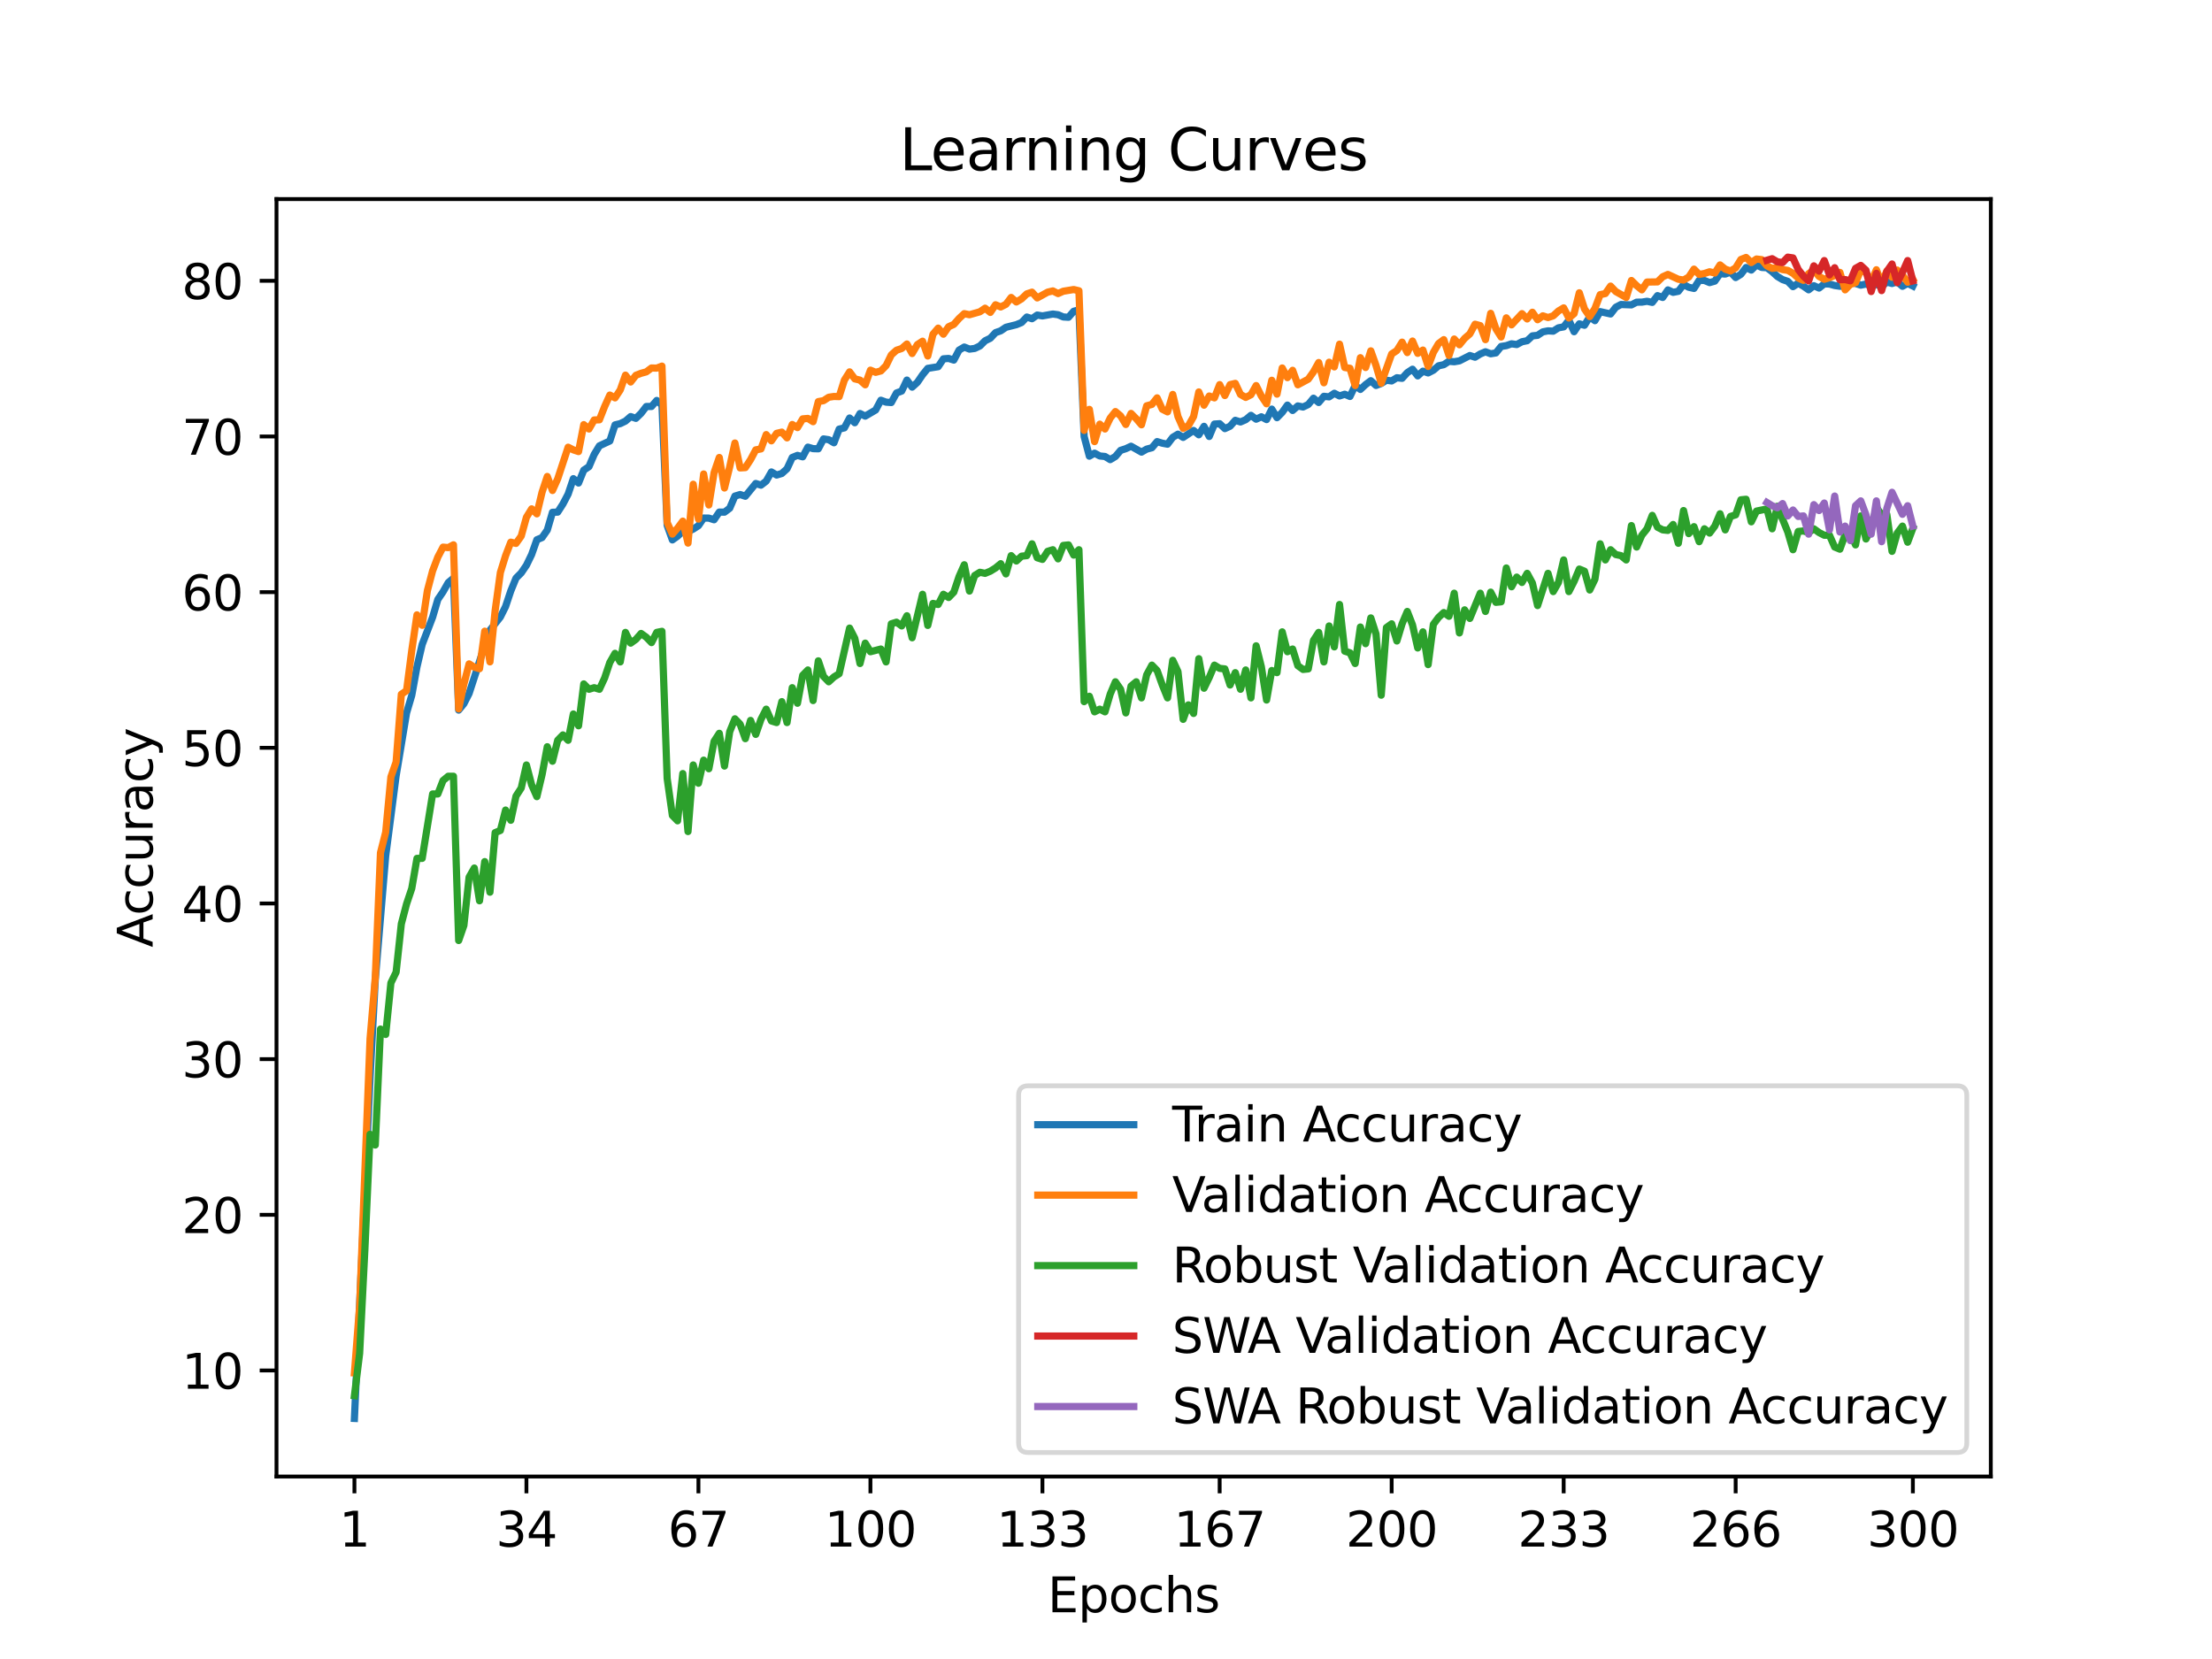 <?xml version="1.0" encoding="utf-8" standalone="no"?>
<!DOCTYPE svg PUBLIC "-//W3C//DTD SVG 1.1//EN"
  "http://www.w3.org/Graphics/SVG/1.1/DTD/svg11.dtd">
<svg xmlns:xlink="http://www.w3.org/1999/xlink" width="460.8pt" height="345.6pt" viewBox="0 0 460.8 345.6" xmlns="http://www.w3.org/2000/svg" version="1.1">
 <defs>
  <style type="text/css">*{stroke-linejoin: round; stroke-linecap: butt}</style>
 </defs>
 <g id="figure_1">
  <g id="patch_1">
   <path d="M 0 345.6 
L 460.8 345.6 
L 460.8 0 
L 0 0 
z
" style="fill: #ffffff"/>
  </g>
  <g id="axes_1">
   <g id="patch_2">
    <path d="M 57.6 307.584 
L 414.72 307.584 
L 414.72 41.472 
L 57.6 41.472 
z
" style="fill: #ffffff"/>
   </g>
   <g id="matplotlib.axis_1">
    <g id="xtick_1">
     <g id="line2d_1">
      <defs>
       <path id="mfe804bd31b" d="M 0 0 
L 0 3.5 
" style="stroke: #000000; stroke-width: 0.8"/>
      </defs>
      <g>
       <use xlink:href="#mfe804bd31b" x="73.833" y="307.584" style="stroke: #000000; stroke-width: 0.8"/>
      </g>
     </g>
     <g id="text_1">
      <!-- 1 -->
      <g transform="translate(70.651 322.182) scale(0.1 -0.1)">
       <defs>
        <path id="DejaVuSans-31" d="M 794 531 
L 1825 531 
L 1825 4091 
L 703 3866 
L 703 4441 
L 1819 4666 
L 2450 4666 
L 2450 531 
L 3481 531 
L 3481 0 
L 794 0 
L 794 531 
z
" transform="scale(0.016)"/>
       </defs>
       <use xlink:href="#DejaVuSans-31"/>
      </g>
     </g>
    </g>
    <g id="xtick_2">
     <g id="line2d_2">
      <g>
       <use xlink:href="#mfe804bd31b" x="109.664" y="307.584" style="stroke: #000000; stroke-width: 0.8"/>
      </g>
     </g>
     <g id="text_2">
      <!-- 34 -->
      <g transform="translate(103.302 322.182) scale(0.1 -0.1)">
       <defs>
        <path id="DejaVuSans-33" d="M 2597 2516 
Q 3050 2419 3304 2112 
Q 3559 1806 3559 1356 
Q 3559 666 3084 287 
Q 2609 -91 1734 -91 
Q 1441 -91 1130 -33 
Q 819 25 488 141 
L 488 750 
Q 750 597 1062 519 
Q 1375 441 1716 441 
Q 2309 441 2620 675 
Q 2931 909 2931 1356 
Q 2931 1769 2642 2001 
Q 2353 2234 1838 2234 
L 1294 2234 
L 1294 2753 
L 1863 2753 
Q 2328 2753 2575 2939 
Q 2822 3125 2822 3475 
Q 2822 3834 2567 4026 
Q 2313 4219 1838 4219 
Q 1578 4219 1281 4162 
Q 984 4106 628 3988 
L 628 4550 
Q 988 4650 1302 4700 
Q 1616 4750 1894 4750 
Q 2613 4750 3031 4423 
Q 3450 4097 3450 3541 
Q 3450 3153 3228 2886 
Q 3006 2619 2597 2516 
z
" transform="scale(0.016)"/>
        <path id="DejaVuSans-34" d="M 2419 4116 
L 825 1625 
L 2419 1625 
L 2419 4116 
z
M 2253 4666 
L 3047 4666 
L 3047 1625 
L 3713 1625 
L 3713 1100 
L 3047 1100 
L 3047 0 
L 2419 0 
L 2419 1100 
L 313 1100 
L 313 1709 
L 2253 4666 
z
" transform="scale(0.016)"/>
       </defs>
       <use xlink:href="#DejaVuSans-33"/>
       <use xlink:href="#DejaVuSans-34" x="63.623"/>
      </g>
     </g>
    </g>
    <g id="xtick_3">
     <g id="line2d_3">
      <g>
       <use xlink:href="#mfe804bd31b" x="145.496" y="307.584" style="stroke: #000000; stroke-width: 0.8"/>
      </g>
     </g>
     <g id="text_3">
      <!-- 67 -->
      <g transform="translate(139.133 322.182) scale(0.1 -0.1)">
       <defs>
        <path id="DejaVuSans-36" d="M 2113 2584 
Q 1688 2584 1439 2293 
Q 1191 2003 1191 1497 
Q 1191 994 1439 701 
Q 1688 409 2113 409 
Q 2538 409 2786 701 
Q 3034 994 3034 1497 
Q 3034 2003 2786 2293 
Q 2538 2584 2113 2584 
z
M 3366 4563 
L 3366 3988 
Q 3128 4100 2886 4159 
Q 2644 4219 2406 4219 
Q 1781 4219 1451 3797 
Q 1122 3375 1075 2522 
Q 1259 2794 1537 2939 
Q 1816 3084 2150 3084 
Q 2853 3084 3261 2657 
Q 3669 2231 3669 1497 
Q 3669 778 3244 343 
Q 2819 -91 2113 -91 
Q 1303 -91 875 529 
Q 447 1150 447 2328 
Q 447 3434 972 4092 
Q 1497 4750 2381 4750 
Q 2619 4750 2861 4703 
Q 3103 4656 3366 4563 
z
" transform="scale(0.016)"/>
        <path id="DejaVuSans-37" d="M 525 4666 
L 3525 4666 
L 3525 4397 
L 1831 0 
L 1172 0 
L 2766 4134 
L 525 4134 
L 525 4666 
z
" transform="scale(0.016)"/>
       </defs>
       <use xlink:href="#DejaVuSans-36"/>
       <use xlink:href="#DejaVuSans-37" x="63.623"/>
      </g>
     </g>
    </g>
    <g id="xtick_4">
     <g id="line2d_4">
      <g>
       <use xlink:href="#mfe804bd31b" x="181.327" y="307.584" style="stroke: #000000; stroke-width: 0.8"/>
      </g>
     </g>
     <g id="text_4">
      <!-- 100 -->
      <g transform="translate(171.783 322.182) scale(0.1 -0.1)">
       <defs>
        <path id="DejaVuSans-30" d="M 2034 4250 
Q 1547 4250 1301 3770 
Q 1056 3291 1056 2328 
Q 1056 1369 1301 889 
Q 1547 409 2034 409 
Q 2525 409 2770 889 
Q 3016 1369 3016 2328 
Q 3016 3291 2770 3770 
Q 2525 4250 2034 4250 
z
M 2034 4750 
Q 2819 4750 3233 4129 
Q 3647 3509 3647 2328 
Q 3647 1150 3233 529 
Q 2819 -91 2034 -91 
Q 1250 -91 836 529 
Q 422 1150 422 2328 
Q 422 3509 836 4129 
Q 1250 4750 2034 4750 
z
" transform="scale(0.016)"/>
       </defs>
       <use xlink:href="#DejaVuSans-31"/>
       <use xlink:href="#DejaVuSans-30" x="63.623"/>
       <use xlink:href="#DejaVuSans-30" x="127.246"/>
      </g>
     </g>
    </g>
    <g id="xtick_5">
     <g id="line2d_5">
      <g>
       <use xlink:href="#mfe804bd31b" x="217.158" y="307.584" style="stroke: #000000; stroke-width: 0.8"/>
      </g>
     </g>
     <g id="text_5">
      <!-- 133 -->
      <g transform="translate(207.615 322.182) scale(0.1 -0.1)">
       <use xlink:href="#DejaVuSans-31"/>
       <use xlink:href="#DejaVuSans-33" x="63.623"/>
       <use xlink:href="#DejaVuSans-33" x="127.246"/>
      </g>
     </g>
    </g>
    <g id="xtick_6">
     <g id="line2d_6">
      <g>
       <use xlink:href="#mfe804bd31b" x="254.076" y="307.584" style="stroke: #000000; stroke-width: 0.8"/>
      </g>
     </g>
     <g id="text_6">
      <!-- 167 -->
      <g transform="translate(244.532 322.182) scale(0.1 -0.1)">
       <use xlink:href="#DejaVuSans-31"/>
       <use xlink:href="#DejaVuSans-36" x="63.623"/>
       <use xlink:href="#DejaVuSans-37" x="127.246"/>
      </g>
     </g>
    </g>
    <g id="xtick_7">
     <g id="line2d_7">
      <g>
       <use xlink:href="#mfe804bd31b" x="289.907" y="307.584" style="stroke: #000000; stroke-width: 0.8"/>
      </g>
     </g>
     <g id="text_7">
      <!-- 200 -->
      <g transform="translate(280.363 322.182) scale(0.1 -0.1)">
       <defs>
        <path id="DejaVuSans-32" d="M 1228 531 
L 3431 531 
L 3431 0 
L 469 0 
L 469 531 
Q 828 903 1448 1529 
Q 2069 2156 2228 2338 
Q 2531 2678 2651 2914 
Q 2772 3150 2772 3378 
Q 2772 3750 2511 3984 
Q 2250 4219 1831 4219 
Q 1534 4219 1204 4116 
Q 875 4013 500 3803 
L 500 4441 
Q 881 4594 1212 4672 
Q 1544 4750 1819 4750 
Q 2544 4750 2975 4387 
Q 3406 4025 3406 3419 
Q 3406 3131 3298 2873 
Q 3191 2616 2906 2266 
Q 2828 2175 2409 1742 
Q 1991 1309 1228 531 
z
" transform="scale(0.016)"/>
       </defs>
       <use xlink:href="#DejaVuSans-32"/>
       <use xlink:href="#DejaVuSans-30" x="63.623"/>
       <use xlink:href="#DejaVuSans-30" x="127.246"/>
      </g>
     </g>
    </g>
    <g id="xtick_8">
     <g id="line2d_8">
      <g>
       <use xlink:href="#mfe804bd31b" x="325.739" y="307.584" style="stroke: #000000; stroke-width: 0.8"/>
      </g>
     </g>
     <g id="text_8">
      <!-- 233 -->
      <g transform="translate(316.195 322.182) scale(0.1 -0.1)">
       <use xlink:href="#DejaVuSans-32"/>
       <use xlink:href="#DejaVuSans-33" x="63.623"/>
       <use xlink:href="#DejaVuSans-33" x="127.246"/>
      </g>
     </g>
    </g>
    <g id="xtick_9">
     <g id="line2d_9">
      <g>
       <use xlink:href="#mfe804bd31b" x="361.57" y="307.584" style="stroke: #000000; stroke-width: 0.8"/>
      </g>
     </g>
     <g id="text_9">
      <!-- 266 -->
      <g transform="translate(352.026 322.182) scale(0.1 -0.1)">
       <use xlink:href="#DejaVuSans-32"/>
       <use xlink:href="#DejaVuSans-36" x="63.623"/>
       <use xlink:href="#DejaVuSans-36" x="127.246"/>
      </g>
     </g>
    </g>
    <g id="xtick_10">
     <g id="line2d_10">
      <g>
       <use xlink:href="#mfe804bd31b" x="398.487" y="307.584" style="stroke: #000000; stroke-width: 0.8"/>
      </g>
     </g>
     <g id="text_10">
      <!-- 300 -->
      <g transform="translate(388.944 322.182) scale(0.1 -0.1)">
       <use xlink:href="#DejaVuSans-33"/>
       <use xlink:href="#DejaVuSans-30" x="63.623"/>
       <use xlink:href="#DejaVuSans-30" x="127.246"/>
      </g>
     </g>
    </g>
    <g id="text_11">
     <!-- Epochs -->
     <g transform="translate(218.244 335.861) scale(0.1 -0.1)">
      <defs>
       <path id="DejaVuSans-45" d="M 628 4666 
L 3578 4666 
L 3578 4134 
L 1259 4134 
L 1259 2753 
L 3481 2753 
L 3481 2222 
L 1259 2222 
L 1259 531 
L 3634 531 
L 3634 0 
L 628 0 
L 628 4666 
z
" transform="scale(0.016)"/>
       <path id="DejaVuSans-70" d="M 1159 525 
L 1159 -1331 
L 581 -1331 
L 581 3500 
L 1159 3500 
L 1159 2969 
Q 1341 3281 1617 3432 
Q 1894 3584 2278 3584 
Q 2916 3584 3314 3078 
Q 3713 2572 3713 1747 
Q 3713 922 3314 415 
Q 2916 -91 2278 -91 
Q 1894 -91 1617 61 
Q 1341 213 1159 525 
z
M 3116 1747 
Q 3116 2381 2855 2742 
Q 2594 3103 2138 3103 
Q 1681 3103 1420 2742 
Q 1159 2381 1159 1747 
Q 1159 1113 1420 752 
Q 1681 391 2138 391 
Q 2594 391 2855 752 
Q 3116 1113 3116 1747 
z
" transform="scale(0.016)"/>
       <path id="DejaVuSans-6f" d="M 1959 3097 
Q 1497 3097 1228 2736 
Q 959 2375 959 1747 
Q 959 1119 1226 758 
Q 1494 397 1959 397 
Q 2419 397 2687 759 
Q 2956 1122 2956 1747 
Q 2956 2369 2687 2733 
Q 2419 3097 1959 3097 
z
M 1959 3584 
Q 2709 3584 3137 3096 
Q 3566 2609 3566 1747 
Q 3566 888 3137 398 
Q 2709 -91 1959 -91 
Q 1206 -91 779 398 
Q 353 888 353 1747 
Q 353 2609 779 3096 
Q 1206 3584 1959 3584 
z
" transform="scale(0.016)"/>
       <path id="DejaVuSans-63" d="M 3122 3366 
L 3122 2828 
Q 2878 2963 2633 3030 
Q 2388 3097 2138 3097 
Q 1578 3097 1268 2742 
Q 959 2388 959 1747 
Q 959 1106 1268 751 
Q 1578 397 2138 397 
Q 2388 397 2633 464 
Q 2878 531 3122 666 
L 3122 134 
Q 2881 22 2623 -34 
Q 2366 -91 2075 -91 
Q 1284 -91 818 406 
Q 353 903 353 1747 
Q 353 2603 823 3093 
Q 1294 3584 2113 3584 
Q 2378 3584 2631 3529 
Q 2884 3475 3122 3366 
z
" transform="scale(0.016)"/>
       <path id="DejaVuSans-68" d="M 3513 2113 
L 3513 0 
L 2938 0 
L 2938 2094 
Q 2938 2591 2744 2837 
Q 2550 3084 2163 3084 
Q 1697 3084 1428 2787 
Q 1159 2491 1159 1978 
L 1159 0 
L 581 0 
L 581 4863 
L 1159 4863 
L 1159 2956 
Q 1366 3272 1645 3428 
Q 1925 3584 2291 3584 
Q 2894 3584 3203 3211 
Q 3513 2838 3513 2113 
z
" transform="scale(0.016)"/>
       <path id="DejaVuSans-73" d="M 2834 3397 
L 2834 2853 
Q 2591 2978 2328 3040 
Q 2066 3103 1784 3103 
Q 1356 3103 1142 2972 
Q 928 2841 928 2578 
Q 928 2378 1081 2264 
Q 1234 2150 1697 2047 
L 1894 2003 
Q 2506 1872 2764 1633 
Q 3022 1394 3022 966 
Q 3022 478 2636 193 
Q 2250 -91 1575 -91 
Q 1294 -91 989 -36 
Q 684 19 347 128 
L 347 722 
Q 666 556 975 473 
Q 1284 391 1588 391 
Q 1994 391 2212 530 
Q 2431 669 2431 922 
Q 2431 1156 2273 1281 
Q 2116 1406 1581 1522 
L 1381 1569 
Q 847 1681 609 1914 
Q 372 2147 372 2553 
Q 372 3047 722 3315 
Q 1072 3584 1716 3584 
Q 2034 3584 2315 3537 
Q 2597 3491 2834 3397 
z
" transform="scale(0.016)"/>
      </defs>
      <use xlink:href="#DejaVuSans-45"/>
      <use xlink:href="#DejaVuSans-70" x="63.184"/>
      <use xlink:href="#DejaVuSans-6f" x="126.66"/>
      <use xlink:href="#DejaVuSans-63" x="187.842"/>
      <use xlink:href="#DejaVuSans-68" x="242.822"/>
      <use xlink:href="#DejaVuSans-73" x="306.201"/>
     </g>
    </g>
   </g>
   <g id="matplotlib.axis_2">
    <g id="ytick_1">
     <g id="line2d_11">
      <defs>
       <path id="m24706c65b9" d="M 0 0 
L -3.5 0 
" style="stroke: #000000; stroke-width: 0.8"/>
      </defs>
      <g>
       <use xlink:href="#m24706c65b9" x="57.6" y="285.492" style="stroke: #000000; stroke-width: 0.8"/>
      </g>
     </g>
     <g id="text_12">
      <!-- 10 -->
      <g transform="translate(37.875 289.291) scale(0.1 -0.1)">
       <use xlink:href="#DejaVuSans-31"/>
       <use xlink:href="#DejaVuSans-30" x="63.623"/>
      </g>
     </g>
    </g>
    <g id="ytick_2">
     <g id="line2d_12">
      <g>
       <use xlink:href="#m24706c65b9" x="57.6" y="253.064" style="stroke: #000000; stroke-width: 0.8"/>
      </g>
     </g>
     <g id="text_13">
      <!-- 20 -->
      <g transform="translate(37.875 256.863) scale(0.1 -0.1)">
       <use xlink:href="#DejaVuSans-32"/>
       <use xlink:href="#DejaVuSans-30" x="63.623"/>
      </g>
     </g>
    </g>
    <g id="ytick_3">
     <g id="line2d_13">
      <g>
       <use xlink:href="#m24706c65b9" x="57.6" y="220.636" style="stroke: #000000; stroke-width: 0.8"/>
      </g>
     </g>
     <g id="text_14">
      <!-- 30 -->
      <g transform="translate(37.875 224.436) scale(0.1 -0.1)">
       <use xlink:href="#DejaVuSans-33"/>
       <use xlink:href="#DejaVuSans-30" x="63.623"/>
      </g>
     </g>
    </g>
    <g id="ytick_4">
     <g id="line2d_14">
      <g>
       <use xlink:href="#m24706c65b9" x="57.6" y="188.209" style="stroke: #000000; stroke-width: 0.8"/>
      </g>
     </g>
     <g id="text_15">
      <!-- 40 -->
      <g transform="translate(37.875 192.008) scale(0.1 -0.1)">
       <use xlink:href="#DejaVuSans-34"/>
       <use xlink:href="#DejaVuSans-30" x="63.623"/>
      </g>
     </g>
    </g>
    <g id="ytick_5">
     <g id="line2d_15">
      <g>
       <use xlink:href="#m24706c65b9" x="57.6" y="155.781" style="stroke: #000000; stroke-width: 0.8"/>
      </g>
     </g>
     <g id="text_16">
      <!-- 50 -->
      <g transform="translate(37.875 159.58) scale(0.1 -0.1)">
       <defs>
        <path id="DejaVuSans-35" d="M 691 4666 
L 3169 4666 
L 3169 4134 
L 1269 4134 
L 1269 2991 
Q 1406 3038 1543 3061 
Q 1681 3084 1819 3084 
Q 2600 3084 3056 2656 
Q 3513 2228 3513 1497 
Q 3513 744 3044 326 
Q 2575 -91 1722 -91 
Q 1428 -91 1123 -41 
Q 819 9 494 109 
L 494 744 
Q 775 591 1075 516 
Q 1375 441 1709 441 
Q 2250 441 2565 725 
Q 2881 1009 2881 1497 
Q 2881 1984 2565 2268 
Q 2250 2553 1709 2553 
Q 1456 2553 1204 2497 
Q 953 2441 691 2322 
L 691 4666 
z
" transform="scale(0.016)"/>
       </defs>
       <use xlink:href="#DejaVuSans-35"/>
       <use xlink:href="#DejaVuSans-30" x="63.623"/>
      </g>
     </g>
    </g>
    <g id="ytick_6">
     <g id="line2d_16">
      <g>
       <use xlink:href="#m24706c65b9" x="57.6" y="123.353" style="stroke: #000000; stroke-width: 0.8"/>
      </g>
     </g>
     <g id="text_17">
      <!-- 60 -->
      <g transform="translate(37.875 127.152) scale(0.1 -0.1)">
       <use xlink:href="#DejaVuSans-36"/>
       <use xlink:href="#DejaVuSans-30" x="63.623"/>
      </g>
     </g>
    </g>
    <g id="ytick_7">
     <g id="line2d_17">
      <g>
       <use xlink:href="#m24706c65b9" x="57.6" y="90.925" style="stroke: #000000; stroke-width: 0.8"/>
      </g>
     </g>
     <g id="text_18">
      <!-- 70 -->
      <g transform="translate(37.875 94.724) scale(0.1 -0.1)">
       <use xlink:href="#DejaVuSans-37"/>
       <use xlink:href="#DejaVuSans-30" x="63.623"/>
      </g>
     </g>
    </g>
    <g id="ytick_8">
     <g id="line2d_18">
      <g>
       <use xlink:href="#m24706c65b9" x="57.6" y="58.497" style="stroke: #000000; stroke-width: 0.8"/>
      </g>
     </g>
     <g id="text_19">
      <!-- 80 -->
      <g transform="translate(37.875 62.296) scale(0.1 -0.1)">
       <defs>
        <path id="DejaVuSans-38" d="M 2034 2216 
Q 1584 2216 1326 1975 
Q 1069 1734 1069 1313 
Q 1069 891 1326 650 
Q 1584 409 2034 409 
Q 2484 409 2743 651 
Q 3003 894 3003 1313 
Q 3003 1734 2745 1975 
Q 2488 2216 2034 2216 
z
M 1403 2484 
Q 997 2584 770 2862 
Q 544 3141 544 3541 
Q 544 4100 942 4425 
Q 1341 4750 2034 4750 
Q 2731 4750 3128 4425 
Q 3525 4100 3525 3541 
Q 3525 3141 3298 2862 
Q 3072 2584 2669 2484 
Q 3125 2378 3379 2068 
Q 3634 1759 3634 1313 
Q 3634 634 3220 271 
Q 2806 -91 2034 -91 
Q 1263 -91 848 271 
Q 434 634 434 1313 
Q 434 1759 690 2068 
Q 947 2378 1403 2484 
z
M 1172 3481 
Q 1172 3119 1398 2916 
Q 1625 2713 2034 2713 
Q 2441 2713 2670 2916 
Q 2900 3119 2900 3481 
Q 2900 3844 2670 4047 
Q 2441 4250 2034 4250 
Q 1625 4250 1398 4047 
Q 1172 3844 1172 3481 
z
" transform="scale(0.016)"/>
       </defs>
       <use xlink:href="#DejaVuSans-38"/>
       <use xlink:href="#DejaVuSans-30" x="63.623"/>
      </g>
     </g>
    </g>
    <g id="text_20">
     <!-- Accuracy -->
     <g transform="translate(31.795 197.356) rotate(-90) scale(0.1 -0.1)">
      <defs>
       <path id="DejaVuSans-41" d="M 2188 4044 
L 1331 1722 
L 3047 1722 
L 2188 4044 
z
M 1831 4666 
L 2547 4666 
L 4325 0 
L 3669 0 
L 3244 1197 
L 1141 1197 
L 716 0 
L 50 0 
L 1831 4666 
z
" transform="scale(0.016)"/>
       <path id="DejaVuSans-75" d="M 544 1381 
L 544 3500 
L 1119 3500 
L 1119 1403 
Q 1119 906 1312 657 
Q 1506 409 1894 409 
Q 2359 409 2629 706 
Q 2900 1003 2900 1516 
L 2900 3500 
L 3475 3500 
L 3475 0 
L 2900 0 
L 2900 538 
Q 2691 219 2414 64 
Q 2138 -91 1772 -91 
Q 1169 -91 856 284 
Q 544 659 544 1381 
z
M 1991 3584 
L 1991 3584 
z
" transform="scale(0.016)"/>
       <path id="DejaVuSans-72" d="M 2631 2963 
Q 2534 3019 2420 3045 
Q 2306 3072 2169 3072 
Q 1681 3072 1420 2755 
Q 1159 2438 1159 1844 
L 1159 0 
L 581 0 
L 581 3500 
L 1159 3500 
L 1159 2956 
Q 1341 3275 1631 3429 
Q 1922 3584 2338 3584 
Q 2397 3584 2469 3576 
Q 2541 3569 2628 3553 
L 2631 2963 
z
" transform="scale(0.016)"/>
       <path id="DejaVuSans-61" d="M 2194 1759 
Q 1497 1759 1228 1600 
Q 959 1441 959 1056 
Q 959 750 1161 570 
Q 1363 391 1709 391 
Q 2188 391 2477 730 
Q 2766 1069 2766 1631 
L 2766 1759 
L 2194 1759 
z
M 3341 1997 
L 3341 0 
L 2766 0 
L 2766 531 
Q 2569 213 2275 61 
Q 1981 -91 1556 -91 
Q 1019 -91 701 211 
Q 384 513 384 1019 
Q 384 1609 779 1909 
Q 1175 2209 1959 2209 
L 2766 2209 
L 2766 2266 
Q 2766 2663 2505 2880 
Q 2244 3097 1772 3097 
Q 1472 3097 1187 3025 
Q 903 2953 641 2809 
L 641 3341 
Q 956 3463 1253 3523 
Q 1550 3584 1831 3584 
Q 2591 3584 2966 3190 
Q 3341 2797 3341 1997 
z
" transform="scale(0.016)"/>
       <path id="DejaVuSans-79" d="M 2059 -325 
Q 1816 -950 1584 -1140 
Q 1353 -1331 966 -1331 
L 506 -1331 
L 506 -850 
L 844 -850 
Q 1081 -850 1212 -737 
Q 1344 -625 1503 -206 
L 1606 56 
L 191 3500 
L 800 3500 
L 1894 763 
L 2988 3500 
L 3597 3500 
L 2059 -325 
z
" transform="scale(0.016)"/>
      </defs>
      <use xlink:href="#DejaVuSans-41"/>
      <use xlink:href="#DejaVuSans-63" x="66.658"/>
      <use xlink:href="#DejaVuSans-63" x="121.639"/>
      <use xlink:href="#DejaVuSans-75" x="176.619"/>
      <use xlink:href="#DejaVuSans-72" x="239.998"/>
      <use xlink:href="#DejaVuSans-61" x="281.111"/>
      <use xlink:href="#DejaVuSans-63" x="342.391"/>
      <use xlink:href="#DejaVuSans-79" x="397.371"/>
     </g>
    </g>
   </g>
   <g id="line2d_19">
    <path d="M 73.833 295.488 
L 77.09 224.406 
L 78.176 204.131 
L 80.348 178.31 
L 82.519 161.618 
L 84.691 148.541 
L 85.777 144.852 
L 86.862 138.91 
L 87.948 134.249 
L 90.12 128.582 
L 91.206 124.885 
L 92.291 123.288 
L 93.377 121.367 
L 94.463 120.459 
L 95.549 147.925 
L 96.635 146.595 
L 97.72 144.463 
L 100.978 134.459 
L 102.064 131.281 
L 104.235 128.533 
L 105.321 126.352 
L 106.407 123.101 
L 107.493 120.434 
L 108.578 119.348 
L 109.664 117.759 
L 110.75 115.513 
L 111.836 112.441 
L 112.922 111.987 
L 114.007 110.422 
L 115.093 106.717 
L 116.179 106.685 
L 117.265 104.999 
L 118.351 102.931 
L 119.436 99.713 
L 120.522 100.621 
L 121.608 97.937 
L 122.694 97.216 
L 123.78 94.662 
L 124.865 92.879 
L 127.037 91.865 
L 128.123 88.509 
L 129.209 88.25 
L 130.294 87.723 
L 131.38 86.782 
L 132.466 87.147 
L 133.552 86.093 
L 134.638 84.683 
L 135.723 84.674 
L 136.809 83.426 
L 137.895 84.366 
L 138.981 109.441 
L 140.067 112.473 
L 141.152 111.695 
L 142.238 110.665 
L 143.324 110.738 
L 144.41 110.211 
L 145.496 109.514 
L 146.581 107.917 
L 147.667 107.933 
L 148.753 108.274 
L 149.839 106.677 
L 150.925 106.693 
L 152.01 105.874 
L 153.096 103.345 
L 154.182 103.02 
L 155.268 103.377 
L 157.439 100.718 
L 158.525 101.067 
L 159.611 100.232 
L 160.697 98.318 
L 161.783 98.959 
L 162.868 98.635 
L 163.954 97.654 
L 165.04 95.303 
L 166.126 94.865 
L 167.212 95.165 
L 168.297 93.146 
L 169.383 93.462 
L 170.469 93.495 
L 171.555 91.436 
L 172.641 91.598 
L 173.726 92.238 
L 174.812 89.393 
L 175.898 89.133 
L 176.984 87.082 
L 178.07 88.063 
L 179.155 86.142 
L 180.241 86.685 
L 182.413 85.412 
L 183.499 83.377 
L 184.584 83.775 
L 185.67 83.856 
L 186.756 81.869 
L 187.842 81.464 
L 188.928 79.178 
L 190.013 80.645 
L 191.099 79.664 
L 192.185 78.075 
L 193.271 76.738 
L 195.442 76.389 
L 196.528 74.752 
L 197.614 74.67 
L 198.7 75.011 
L 199.786 72.936 
L 200.871 72.295 
L 201.957 72.725 
L 203.043 72.587 
L 204.129 72.076 
L 205.215 70.99 
L 206.3 70.463 
L 207.386 69.296 
L 208.472 68.914 
L 209.558 68.177 
L 211.729 67.634 
L 212.815 67.188 
L 213.901 66.045 
L 214.987 66.393 
L 216.073 65.631 
L 217.158 65.81 
L 219.33 65.42 
L 220.416 65.566 
L 221.502 66.028 
L 222.587 66.093 
L 223.673 64.845 
L 224.759 64.545 
L 225.845 90.925 
L 226.931 95.027 
L 228.016 94.403 
L 229.102 94.986 
L 230.188 95.092 
L 231.274 95.749 
L 232.36 95.1 
L 233.445 93.819 
L 234.531 93.47 
L 235.617 92.96 
L 237.789 94.184 
L 238.875 93.56 
L 239.96 93.276 
L 241.046 91.995 
L 242.132 92.327 
L 243.218 92.53 
L 244.304 91.103 
L 245.389 90.447 
L 246.475 91.119 
L 248.647 89.676 
L 249.733 90.576 
L 250.818 88.817 
L 251.904 90.925 
L 252.99 88.339 
L 254.076 88.266 
L 255.162 89.287 
L 256.247 88.793 
L 257.333 87.561 
L 258.419 87.901 
L 259.505 87.431 
L 260.591 86.523 
L 261.676 87.325 
L 262.762 86.823 
L 263.848 87.406 
L 264.934 85.226 
L 266.02 87.009 
L 267.105 85.907 
L 268.191 84.391 
L 269.277 85.509 
L 270.363 84.561 
L 271.449 84.788 
L 272.534 84.269 
L 273.62 82.956 
L 274.706 83.848 
L 275.792 82.559 
L 276.878 82.672 
L 277.963 81.926 
L 279.049 82.486 
L 280.135 82.129 
L 281.221 82.591 
L 282.307 80.313 
L 283.392 81.124 
L 284.478 80.118 
L 285.564 79.308 
L 286.65 80.297 
L 287.736 79.883 
L 288.821 79.21 
L 289.907 79.356 
L 290.993 78.691 
L 292.079 78.813 
L 293.165 77.629 
L 294.25 76.916 
L 295.336 78.302 
L 296.422 77.321 
L 297.508 77.686 
L 298.594 77.127 
L 299.679 76.203 
L 300.765 75.968 
L 301.851 75.262 
L 302.937 75.36 
L 304.023 75.173 
L 306.194 74.062 
L 307.28 74.411 
L 308.366 73.738 
L 309.452 73.284 
L 310.537 73.698 
L 311.623 73.519 
L 312.709 72.173 
L 313.795 72.003 
L 314.881 71.622 
L 315.966 71.776 
L 317.052 71.193 
L 318.138 70.974 
L 319.224 69.968 
L 320.31 69.855 
L 321.395 69.133 
L 322.481 68.923 
L 323.567 68.987 
L 324.653 68.29 
L 325.739 68.096 
L 326.824 66.701 
L 327.91 69.101 
L 328.996 67.463 
L 330.082 67.755 
L 331.168 65.996 
L 332.253 66.799 
L 333.339 64.918 
L 335.511 65.404 
L 336.597 64.002 
L 337.682 63.434 
L 339.854 63.515 
L 340.94 62.948 
L 342.026 62.94 
L 343.111 62.761 
L 344.197 62.996 
L 345.283 61.586 
L 346.369 61.967 
L 347.455 60.394 
L 348.54 60.897 
L 349.626 60.686 
L 350.712 59.275 
L 351.798 59.843 
L 352.884 60.086 
L 353.969 58.392 
L 355.055 58.424 
L 356.141 58.87 
L 357.227 58.562 
L 358.313 57.013 
L 359.398 57.095 
L 360.484 56.681 
L 361.57 57.816 
L 362.656 57.143 
L 363.742 55.724 
L 364.827 56.26 
L 365.913 55.197 
L 366.999 55.716 
L 368.085 55.773 
L 369.171 56.6 
L 370.256 57.589 
L 371.342 58.246 
L 372.428 58.611 
L 373.514 59.713 
L 374.6 59 
L 375.685 59.616 
L 376.771 60.37 
L 377.857 59.519 
L 378.943 60.005 
L 380.029 59.137 
L 381.114 59.17 
L 382.2 59.478 
L 383.286 59.632 
L 384.372 59.591 
L 385.458 58.894 
L 386.543 59.048 
L 387.629 59.405 
L 388.715 59.17 
L 389.801 59.567 
L 390.887 59.235 
L 391.972 59.729 
L 393.058 58.756 
L 394.144 59.056 
L 395.23 58.708 
L 396.316 59.64 
L 397.401 59.04 
L 398.487 59.583 
L 398.487 59.583 
" clip-path="url(#pc51f3dcd7c)" style="fill: none; stroke: #1f77b4; stroke-width: 1.5; stroke-linecap: square"/>
   </g>
   <g id="line2d_20">
    <path d="M 73.833 286.011 
L 74.919 272.035 
L 77.09 216.388 
L 78.176 203.677 
L 79.262 177.637 
L 80.348 173.357 
L 81.433 161.845 
L 82.519 158.732 
L 83.605 144.625 
L 84.691 143.88 
L 85.777 135.513 
L 86.862 128.087 
L 87.948 130.26 
L 89.034 123.028 
L 90.12 118.91 
L 91.206 116.057 
L 92.291 113.981 
L 93.377 114.078 
L 94.463 113.495 
L 95.549 147.674 
L 96.635 142.518 
L 97.72 138.302 
L 98.806 138.983 
L 99.892 139.307 
L 100.978 131.492 
L 102.064 137.88 
L 103.149 127.179 
L 104.235 119.267 
L 105.321 115.765 
L 106.407 112.943 
L 107.493 113.203 
L 108.578 111.679 
L 109.664 107.755 
L 110.75 106.004 
L 111.836 107.042 
L 112.922 102.534 
L 114.007 99.259 
L 115.093 102.177 
L 116.179 99.745 
L 118.351 93.162 
L 119.436 93.714 
L 120.522 94.07 
L 121.608 88.46 
L 122.694 89.368 
L 123.78 87.488 
L 124.865 87.455 
L 125.951 84.699 
L 127.037 82.299 
L 128.123 82.883 
L 129.209 81.229 
L 130.294 78.148 
L 131.38 79.575 
L 132.466 78.181 
L 133.552 77.759 
L 134.638 77.467 
L 135.723 76.657 
L 136.809 76.689 
L 137.895 76.268 
L 138.981 108.858 
L 140.067 111.257 
L 141.152 110.025 
L 142.238 108.566 
L 143.324 113.138 
L 144.41 100.88 
L 145.496 108.144 
L 146.581 98.74 
L 147.667 105.193 
L 148.753 98.481 
L 149.839 95.303 
L 150.925 101.659 
L 152.01 97.248 
L 153.096 92.287 
L 154.182 97.475 
L 155.268 97.41 
L 156.354 95.757 
L 157.439 93.714 
L 158.525 93.519 
L 159.611 90.536 
L 160.697 91.833 
L 161.783 90.276 
L 162.868 90.017 
L 163.954 91.217 
L 165.04 88.428 
L 166.126 89.077 
L 167.212 87.261 
L 168.297 87.163 
L 169.383 87.844 
L 170.469 83.661 
L 171.555 83.466 
L 172.641 82.753 
L 173.726 82.591 
L 174.812 82.623 
L 175.898 79.186 
L 176.984 77.467 
L 178.07 78.927 
L 179.155 79.186 
L 180.241 80.159 
L 181.327 77.111 
L 182.413 77.565 
L 183.499 77.273 
L 184.584 76.17 
L 185.67 73.933 
L 186.756 72.96 
L 187.842 72.603 
L 188.928 71.663 
L 190.013 73.641 
L 191.099 71.792 
L 192.185 71.079 
L 193.271 74.16 
L 194.357 69.62 
L 195.442 68.355 
L 196.528 69.62 
L 197.614 68.063 
L 198.7 67.577 
L 199.786 66.345 
L 200.871 65.339 
L 201.957 65.566 
L 204.129 64.95 
L 205.215 64.204 
L 206.3 65.08 
L 207.386 63.491 
L 208.472 63.945 
L 209.558 63.394 
L 210.644 61.967 
L 211.729 62.907 
L 212.815 62.259 
L 213.901 61.221 
L 214.987 60.864 
L 216.073 62.064 
L 218.244 60.864 
L 219.33 60.605 
L 220.416 61.156 
L 221.502 60.67 
L 223.673 60.313 
L 224.759 60.572 
L 225.845 89.66 
L 226.931 85.282 
L 228.016 91.995 
L 229.102 88.363 
L 230.188 89.368 
L 231.274 87.098 
L 232.36 85.736 
L 233.445 86.644 
L 234.531 88.428 
L 235.617 86.126 
L 236.703 87.228 
L 237.789 88.493 
L 238.875 84.537 
L 239.96 84.245 
L 241.046 82.883 
L 242.132 85.25 
L 243.218 85.801 
L 244.304 82.169 
L 245.389 86.774 
L 246.475 89.239 
L 247.561 88.687 
L 248.647 86.774 
L 249.733 81.651 
L 250.818 84.407 
L 251.904 82.494 
L 252.99 82.883 
L 254.076 80.126 
L 255.162 82.396 
L 256.247 80.126 
L 257.333 79.867 
L 258.419 82.169 
L 259.505 82.786 
L 260.591 82.234 
L 261.676 80.321 
L 262.762 82.494 
L 263.848 84.115 
L 264.934 79.218 
L 266.02 82.105 
L 267.105 76.657 
L 268.191 78.667 
L 269.277 77.143 
L 270.363 80.159 
L 272.534 78.991 
L 273.62 77.467 
L 274.706 75.522 
L 275.792 79.737 
L 276.878 75.457 
L 277.963 76.43 
L 279.049 71.695 
L 280.135 76.559 
L 281.221 76.721 
L 282.307 80.321 
L 283.392 74.516 
L 284.478 76.559 
L 285.564 73.09 
L 286.65 76.138 
L 287.736 79.835 
L 289.907 73.738 
L 290.993 73.025 
L 292.079 71.274 
L 293.165 73.446 
L 294.25 71.047 
L 295.336 73.608 
L 296.422 72.927 
L 297.508 76.332 
L 298.594 73.414 
L 299.679 71.565 
L 300.765 70.755 
L 301.851 74.062 
L 302.937 70.625 
L 304.023 71.825 
L 305.108 70.495 
L 306.194 69.555 
L 307.28 67.544 
L 308.366 67.836 
L 309.452 70.755 
L 310.537 65.274 
L 311.623 68.485 
L 312.709 70.203 
L 313.795 66.215 
L 314.881 67.674 
L 317.052 65.339 
L 318.138 66.442 
L 319.224 65.047 
L 320.31 66.604 
L 321.395 65.793 
L 322.481 66.15 
L 323.567 65.793 
L 324.653 64.788 
L 325.739 64.139 
L 326.824 66.247 
L 327.91 65.339 
L 328.996 60.994 
L 330.082 64.366 
L 331.168 65.955 
L 332.253 64.269 
L 333.339 61.383 
L 334.425 61.156 
L 335.511 59.6 
L 336.597 60.735 
L 338.768 61.967 
L 339.854 58.432 
L 340.94 59.502 
L 342.026 60.378 
L 343.111 58.756 
L 345.283 58.724 
L 346.369 57.654 
L 347.455 57.167 
L 349.626 58.173 
L 350.712 58.335 
L 351.798 57.719 
L 352.884 56.065 
L 353.969 57.167 
L 355.055 56.973 
L 356.141 56.616 
L 357.227 56.876 
L 358.313 55.189 
L 359.398 56.065 
L 360.484 56.454 
L 361.57 55.806 
L 362.656 54.054 
L 363.742 53.633 
L 364.827 54.703 
L 365.913 53.957 
L 366.999 54.087 
L 368.085 55.384 
L 369.171 55.903 
L 370.256 55.773 
L 371.342 56.162 
L 372.428 56.324 
L 373.514 56.94 
L 374.6 57.913 
L 375.685 58.4 
L 376.771 57.005 
L 377.857 56.292 
L 378.943 57.589 
L 380.029 58.173 
L 381.114 57.848 
L 382.2 57.394 
L 383.286 56.746 
L 384.372 60.378 
L 385.458 59.243 
L 386.543 58.886 
L 387.629 56.26 
L 388.715 56.778 
L 389.801 58.659 
L 390.887 56.195 
L 391.972 58.983 
L 393.058 56.454 
L 394.144 57.751 
L 395.23 56.26 
L 396.316 57.33 
L 397.401 58.789 
L 398.487 58.205 
L 398.487 58.205 
" clip-path="url(#pc51f3dcd7c)" style="fill: none; stroke: #ff7f0e; stroke-width: 1.5; stroke-linecap: square"/>
   </g>
   <g id="line2d_21">
    <path d="M 73.833 290.748 
L 74.919 281.914 
L 76.004 260.444 
L 77.09 236.291 
L 78.176 238.528 
L 79.262 214.374 
L 80.348 215.493 
L 81.433 204.758 
L 82.519 202.521 
L 83.605 192.458 
L 84.691 188.32 
L 85.777 185.078 
L 86.862 178.816 
L 87.948 178.816 
L 90.12 165.397 
L 91.206 165.397 
L 92.291 162.602 
L 93.377 161.707 
L 94.463 161.707 
L 95.549 195.924 
L 96.635 192.793 
L 97.72 182.729 
L 98.806 180.828 
L 99.892 187.649 
L 100.978 179.487 
L 102.064 185.86 
L 103.149 173.448 
L 104.235 173.001 
L 105.321 168.752 
L 106.407 170.876 
L 107.493 165.844 
L 108.578 164.167 
L 109.664 159.359 
L 110.75 163.496 
L 111.836 165.956 
L 112.922 161.372 
L 114.007 155.557 
L 115.093 158.576 
L 116.179 154.215 
L 117.265 153.097 
L 118.351 154.215 
L 119.436 148.736 
L 120.522 151.196 
L 121.608 142.474 
L 122.694 143.592 
L 123.78 143.257 
L 124.865 143.592 
L 125.951 141.244 
L 127.037 138.001 
L 128.123 136.1 
L 129.209 137.889 
L 130.294 131.739 
L 131.38 133.976 
L 132.466 133.193 
L 133.552 131.963 
L 134.638 132.746 
L 135.723 133.864 
L 136.809 131.739 
L 137.895 131.516 
L 138.981 162.154 
L 140.067 169.87 
L 141.152 170.988 
L 142.238 161.148 
L 143.324 173.225 
L 144.41 159.359 
L 145.496 163.161 
L 146.581 158.353 
L 147.667 160.142 
L 148.753 154.439 
L 149.839 152.761 
L 150.925 159.583 
L 152.01 152.426 
L 153.096 149.742 
L 154.182 150.861 
L 155.268 153.88 
L 156.354 150.078 
L 157.439 152.985 
L 158.525 149.854 
L 159.611 147.73 
L 160.697 150.19 
L 161.783 150.525 
L 162.868 146.164 
L 163.954 150.525 
L 165.04 143.257 
L 166.126 146.5 
L 167.212 140.685 
L 168.297 139.567 
L 169.383 145.94 
L 170.469 137.666 
L 171.555 140.909 
L 172.641 142.027 
L 173.726 141.02 
L 174.812 140.349 
L 176.984 130.845 
L 178.07 132.969 
L 179.155 138.225 
L 180.241 133.976 
L 181.327 135.765 
L 183.499 135.206 
L 184.584 137.889 
L 185.67 129.95 
L 186.756 129.615 
L 187.842 130.397 
L 188.928 128.273 
L 190.013 132.857 
L 192.185 123.8 
L 193.271 130.286 
L 194.357 125.701 
L 195.442 125.925 
L 196.528 123.8 
L 197.614 124.471 
L 198.7 123.353 
L 199.786 120.11 
L 200.871 117.65 
L 201.957 123.129 
L 203.043 119.886 
L 204.129 119.215 
L 205.215 119.439 
L 206.3 118.992 
L 207.386 118.321 
L 208.472 117.426 
L 209.558 119.551 
L 210.644 115.749 
L 211.729 116.867 
L 212.815 115.861 
L 213.901 115.749 
L 214.987 113.289 
L 216.073 116.196 
L 217.158 116.532 
L 218.244 114.854 
L 219.33 114.519 
L 220.416 116.42 
L 221.502 113.624 
L 222.587 113.513 
L 223.673 115.637 
L 224.759 114.519 
L 225.845 146.164 
L 226.931 145.046 
L 228.016 148.289 
L 229.102 147.73 
L 230.188 148.289 
L 231.274 144.599 
L 232.36 142.027 
L 233.445 143.592 
L 234.531 148.512 
L 235.617 142.921 
L 236.703 142.027 
L 237.789 145.381 
L 238.875 140.573 
L 239.96 138.56 
L 241.046 139.679 
L 242.132 142.698 
L 243.218 145.381 
L 244.304 137.554 
L 245.389 139.902 
L 246.475 149.854 
L 247.561 146.835 
L 248.647 148.624 
L 249.733 137.218 
L 250.818 143.369 
L 251.904 141.132 
L 252.99 138.56 
L 254.076 139.231 
L 255.162 139.343 
L 256.247 142.698 
L 257.333 140.126 
L 258.419 143.592 
L 259.505 139.567 
L 260.591 145.381 
L 261.676 134.535 
L 262.762 138.896 
L 263.848 145.829 
L 264.934 139.679 
L 266.02 140.126 
L 267.105 131.627 
L 268.191 135.765 
L 269.277 135.206 
L 270.363 138.672 
L 271.449 139.455 
L 272.534 139.343 
L 273.62 133.417 
L 274.706 131.739 
L 275.792 137.889 
L 276.878 130.397 
L 277.963 134.758 
L 279.049 125.925 
L 280.135 135.653 
L 281.221 135.988 
L 282.307 138.225 
L 283.392 130.621 
L 284.478 134.088 
L 285.564 128.72 
L 286.65 132.075 
L 287.736 144.822 
L 288.821 130.733 
L 289.907 129.95 
L 290.993 133.528 
L 292.079 129.95 
L 293.165 127.378 
L 294.25 130.174 
L 295.336 134.982 
L 296.422 131.627 
L 297.508 138.449 
L 298.594 130.062 
L 299.679 128.608 
L 300.765 127.602 
L 301.851 128.385 
L 302.937 123.576 
L 304.023 131.851 
L 305.108 127.043 
L 306.194 128.832 
L 308.366 123.576 
L 309.452 127.378 
L 310.537 123.353 
L 311.623 125.477 
L 312.709 125.366 
L 313.795 118.321 
L 314.881 122.235 
L 315.966 120.222 
L 317.052 121.34 
L 318.138 119.439 
L 319.224 121.452 
L 320.31 126.148 
L 322.481 119.439 
L 323.567 123.241 
L 324.653 121.34 
L 325.739 116.644 
L 326.824 123.241 
L 327.91 121.116 
L 328.996 118.545 
L 330.082 118.992 
L 331.168 122.905 
L 332.253 120.669 
L 333.339 113.289 
L 334.425 116.644 
L 335.511 114.519 
L 336.597 115.525 
L 337.682 115.749 
L 338.768 116.644 
L 339.854 109.487 
L 340.94 113.96 
L 342.026 111.5 
L 343.111 110.158 
L 344.197 107.362 
L 345.283 109.823 
L 346.369 110.382 
L 347.455 110.493 
L 348.54 109.263 
L 349.626 113.177 
L 350.712 106.356 
L 351.798 111.164 
L 352.884 109.711 
L 353.969 112.842 
L 355.055 110.158 
L 356.141 111.053 
L 357.227 109.599 
L 358.313 107.027 
L 359.398 110.382 
L 360.484 107.586 
L 361.57 107.251 
L 362.656 104.12 
L 363.742 104.008 
L 364.827 108.704 
L 365.913 106.468 
L 368.085 106.021 
L 369.171 110.158 
L 370.256 105.462 
L 372.428 110.829 
L 373.514 114.519 
L 374.6 110.717 
L 375.685 110.605 
L 376.771 110.941 
L 377.857 110.158 
L 378.943 110.941 
L 380.029 111.5 
L 381.114 111.5 
L 382.2 113.96 
L 383.286 114.407 
L 384.372 111.388 
L 385.458 111.053 
L 386.543 113.513 
L 387.629 107.474 
L 388.715 112.283 
L 389.801 110.158 
L 390.887 105.685 
L 391.972 107.251 
L 393.058 107.139 
L 394.144 114.854 
L 395.23 111.053 
L 396.316 109.599 
L 397.401 112.953 
L 398.487 110.046 
L 398.487 110.046 
" clip-path="url(#pc51f3dcd7c)" style="fill: none; stroke: #2ca02c; stroke-width: 1.5; stroke-linecap: square"/>
   </g>
   <g id="line2d_22">
    <path d="M 368.085 54.217 
L 369.171 53.892 
L 370.256 54.541 
L 371.342 54.703 
L 372.428 53.568 
L 373.514 53.73 
L 374.6 56.13 
L 375.685 57.524 
L 376.771 58.529 
L 377.857 55.384 
L 378.943 56.487 
L 380.029 54.281 
L 381.114 57.265 
L 382.2 55.773 
L 383.286 58.27 
L 384.372 58.238 
L 385.458 58.497 
L 386.543 55.903 
L 387.629 55.287 
L 388.715 56.292 
L 389.801 60.735 
L 390.887 56.94 
L 391.972 60.54 
L 393.058 56.551 
L 394.144 54.995 
L 395.23 58.886 
L 396.316 56.746 
L 397.401 54.281 
L 398.487 58.529 
L 398.487 58.529 
" clip-path="url(#pc51f3dcd7c)" style="fill: none; stroke: #d62728; stroke-width: 1.5; stroke-linecap: square"/>
   </g>
   <g id="line2d_23">
    <path d="M 368.085 104.679 
L 369.171 105.35 
L 370.256 105.797 
L 371.342 104.902 
L 372.428 107.474 
L 373.514 106.244 
L 374.6 107.586 
L 375.685 107.474 
L 376.771 111.276 
L 377.857 105.126 
L 378.943 106.356 
L 380.029 104.791 
L 381.114 110.382 
L 382.2 103.337 
L 383.286 110.829 
L 384.372 109.599 
L 385.458 112.618 
L 386.543 105.35 
L 387.629 104.343 
L 388.715 107.251 
L 389.801 111.276 
L 390.887 104.343 
L 391.972 112.842 
L 393.058 105.909 
L 394.144 102.554 
L 396.316 107.139 
L 397.401 105.35 
L 398.487 109.599 
L 398.487 109.599 
" clip-path="url(#pc51f3dcd7c)" style="fill: none; stroke: #9467bd; stroke-width: 1.5; stroke-linecap: square"/>
   </g>
   <g id="patch_3">
    <path d="M 57.6 307.584 
L 57.6 41.472 
" style="fill: none; stroke: #000000; stroke-width: 0.8; stroke-linejoin: miter; stroke-linecap: square"/>
   </g>
   <g id="patch_4">
    <path d="M 414.72 307.584 
L 414.72 41.472 
" style="fill: none; stroke: #000000; stroke-width: 0.8; stroke-linejoin: miter; stroke-linecap: square"/>
   </g>
   <g id="patch_5">
    <path d="M 57.6 307.584 
L 414.72 307.584 
" style="fill: none; stroke: #000000; stroke-width: 0.8; stroke-linejoin: miter; stroke-linecap: square"/>
   </g>
   <g id="patch_6">
    <path d="M 57.6 41.472 
L 414.72 41.472 
" style="fill: none; stroke: #000000; stroke-width: 0.8; stroke-linejoin: miter; stroke-linecap: square"/>
   </g>
   <g id="text_21">
    <!-- Learning Curves -->
    <g transform="translate(187.376 35.472) scale(0.12 -0.12)">
     <defs>
      <path id="DejaVuSans-4c" d="M 628 4666 
L 1259 4666 
L 1259 531 
L 3531 531 
L 3531 0 
L 628 0 
L 628 4666 
z
" transform="scale(0.016)"/>
      <path id="DejaVuSans-65" d="M 3597 1894 
L 3597 1613 
L 953 1613 
Q 991 1019 1311 708 
Q 1631 397 2203 397 
Q 2534 397 2845 478 
Q 3156 559 3463 722 
L 3463 178 
Q 3153 47 2828 -22 
Q 2503 -91 2169 -91 
Q 1331 -91 842 396 
Q 353 884 353 1716 
Q 353 2575 817 3079 
Q 1281 3584 2069 3584 
Q 2775 3584 3186 3129 
Q 3597 2675 3597 1894 
z
M 3022 2063 
Q 3016 2534 2758 2815 
Q 2500 3097 2075 3097 
Q 1594 3097 1305 2825 
Q 1016 2553 972 2059 
L 3022 2063 
z
" transform="scale(0.016)"/>
      <path id="DejaVuSans-6e" d="M 3513 2113 
L 3513 0 
L 2938 0 
L 2938 2094 
Q 2938 2591 2744 2837 
Q 2550 3084 2163 3084 
Q 1697 3084 1428 2787 
Q 1159 2491 1159 1978 
L 1159 0 
L 581 0 
L 581 3500 
L 1159 3500 
L 1159 2956 
Q 1366 3272 1645 3428 
Q 1925 3584 2291 3584 
Q 2894 3584 3203 3211 
Q 3513 2838 3513 2113 
z
" transform="scale(0.016)"/>
      <path id="DejaVuSans-69" d="M 603 3500 
L 1178 3500 
L 1178 0 
L 603 0 
L 603 3500 
z
M 603 4863 
L 1178 4863 
L 1178 4134 
L 603 4134 
L 603 4863 
z
" transform="scale(0.016)"/>
      <path id="DejaVuSans-67" d="M 2906 1791 
Q 2906 2416 2648 2759 
Q 2391 3103 1925 3103 
Q 1463 3103 1205 2759 
Q 947 2416 947 1791 
Q 947 1169 1205 825 
Q 1463 481 1925 481 
Q 2391 481 2648 825 
Q 2906 1169 2906 1791 
z
M 3481 434 
Q 3481 -459 3084 -895 
Q 2688 -1331 1869 -1331 
Q 1566 -1331 1297 -1286 
Q 1028 -1241 775 -1147 
L 775 -588 
Q 1028 -725 1275 -790 
Q 1522 -856 1778 -856 
Q 2344 -856 2625 -561 
Q 2906 -266 2906 331 
L 2906 616 
Q 2728 306 2450 153 
Q 2172 0 1784 0 
Q 1141 0 747 490 
Q 353 981 353 1791 
Q 353 2603 747 3093 
Q 1141 3584 1784 3584 
Q 2172 3584 2450 3431 
Q 2728 3278 2906 2969 
L 2906 3500 
L 3481 3500 
L 3481 434 
z
" transform="scale(0.016)"/>
      <path id="DejaVuSans-20" transform="scale(0.016)"/>
      <path id="DejaVuSans-43" d="M 4122 4306 
L 4122 3641 
Q 3803 3938 3442 4084 
Q 3081 4231 2675 4231 
Q 1875 4231 1450 3742 
Q 1025 3253 1025 2328 
Q 1025 1406 1450 917 
Q 1875 428 2675 428 
Q 3081 428 3442 575 
Q 3803 722 4122 1019 
L 4122 359 
Q 3791 134 3420 21 
Q 3050 -91 2638 -91 
Q 1578 -91 968 557 
Q 359 1206 359 2328 
Q 359 3453 968 4101 
Q 1578 4750 2638 4750 
Q 3056 4750 3426 4639 
Q 3797 4528 4122 4306 
z
" transform="scale(0.016)"/>
      <path id="DejaVuSans-76" d="M 191 3500 
L 800 3500 
L 1894 563 
L 2988 3500 
L 3597 3500 
L 2284 0 
L 1503 0 
L 191 3500 
z
" transform="scale(0.016)"/>
     </defs>
     <use xlink:href="#DejaVuSans-4c"/>
     <use xlink:href="#DejaVuSans-65" x="53.963"/>
     <use xlink:href="#DejaVuSans-61" x="115.486"/>
     <use xlink:href="#DejaVuSans-72" x="176.766"/>
     <use xlink:href="#DejaVuSans-6e" x="216.129"/>
     <use xlink:href="#DejaVuSans-69" x="279.508"/>
     <use xlink:href="#DejaVuSans-6e" x="307.291"/>
     <use xlink:href="#DejaVuSans-67" x="370.67"/>
     <use xlink:href="#DejaVuSans-20" x="434.146"/>
     <use xlink:href="#DejaVuSans-43" x="465.934"/>
     <use xlink:href="#DejaVuSans-75" x="535.758"/>
     <use xlink:href="#DejaVuSans-72" x="599.137"/>
     <use xlink:href="#DejaVuSans-76" x="640.25"/>
     <use xlink:href="#DejaVuSans-65" x="699.43"/>
     <use xlink:href="#DejaVuSans-73" x="760.953"/>
    </g>
   </g>
   <g id="legend_1">
    <g id="patch_7">
     <path d="M 214.189 302.584 
L 407.72 302.584 
Q 409.72 302.584 409.72 300.584 
L 409.72 228.193 
Q 409.72 226.193 407.72 226.193 
L 214.189 226.193 
Q 212.189 226.193 212.189 228.193 
L 212.189 300.584 
Q 212.189 302.584 214.189 302.584 
z
" style="fill: #ffffff; opacity: 0.8; stroke: #cccccc; stroke-linejoin: miter"/>
    </g>
    <g id="line2d_24">
     <path d="M 216.189 234.292 
L 226.189 234.292 
L 236.189 234.292 
" style="fill: none; stroke: #1f77b4; stroke-width: 1.5; stroke-linecap: square"/>
    </g>
    <g id="text_22">
     <!-- Train Accuracy -->
     <g transform="translate(244.189 237.792) scale(0.1 -0.1)">
      <defs>
       <path id="DejaVuSans-54" d="M -19 4666 
L 3928 4666 
L 3928 4134 
L 2272 4134 
L 2272 0 
L 1638 0 
L 1638 4134 
L -19 4134 
L -19 4666 
z
" transform="scale(0.016)"/>
      </defs>
      <use xlink:href="#DejaVuSans-54"/>
      <use xlink:href="#DejaVuSans-72" x="46.334"/>
      <use xlink:href="#DejaVuSans-61" x="87.447"/>
      <use xlink:href="#DejaVuSans-69" x="148.727"/>
      <use xlink:href="#DejaVuSans-6e" x="176.51"/>
      <use xlink:href="#DejaVuSans-20" x="239.889"/>
      <use xlink:href="#DejaVuSans-41" x="271.676"/>
      <use xlink:href="#DejaVuSans-63" x="338.334"/>
      <use xlink:href="#DejaVuSans-63" x="393.314"/>
      <use xlink:href="#DejaVuSans-75" x="448.295"/>
      <use xlink:href="#DejaVuSans-72" x="511.674"/>
      <use xlink:href="#DejaVuSans-61" x="552.787"/>
      <use xlink:href="#DejaVuSans-63" x="614.066"/>
      <use xlink:href="#DejaVuSans-79" x="669.047"/>
     </g>
    </g>
    <g id="line2d_25">
     <path d="M 216.189 248.97 
L 226.189 248.97 
L 236.189 248.97 
" style="fill: none; stroke: #ff7f0e; stroke-width: 1.5; stroke-linecap: square"/>
    </g>
    <g id="text_23">
     <!-- Validation Accuracy -->
     <g transform="translate(244.189 252.47) scale(0.1 -0.1)">
      <defs>
       <path id="DejaVuSans-56" d="M 1831 0 
L 50 4666 
L 709 4666 
L 2188 738 
L 3669 4666 
L 4325 4666 
L 2547 0 
L 1831 0 
z
" transform="scale(0.016)"/>
       <path id="DejaVuSans-6c" d="M 603 4863 
L 1178 4863 
L 1178 0 
L 603 0 
L 603 4863 
z
" transform="scale(0.016)"/>
       <path id="DejaVuSans-64" d="M 2906 2969 
L 2906 4863 
L 3481 4863 
L 3481 0 
L 2906 0 
L 2906 525 
Q 2725 213 2448 61 
Q 2172 -91 1784 -91 
Q 1150 -91 751 415 
Q 353 922 353 1747 
Q 353 2572 751 3078 
Q 1150 3584 1784 3584 
Q 2172 3584 2448 3432 
Q 2725 3281 2906 2969 
z
M 947 1747 
Q 947 1113 1208 752 
Q 1469 391 1925 391 
Q 2381 391 2643 752 
Q 2906 1113 2906 1747 
Q 2906 2381 2643 2742 
Q 2381 3103 1925 3103 
Q 1469 3103 1208 2742 
Q 947 2381 947 1747 
z
" transform="scale(0.016)"/>
       <path id="DejaVuSans-74" d="M 1172 4494 
L 1172 3500 
L 2356 3500 
L 2356 3053 
L 1172 3053 
L 1172 1153 
Q 1172 725 1289 603 
Q 1406 481 1766 481 
L 2356 481 
L 2356 0 
L 1766 0 
Q 1100 0 847 248 
Q 594 497 594 1153 
L 594 3053 
L 172 3053 
L 172 3500 
L 594 3500 
L 594 4494 
L 1172 4494 
z
" transform="scale(0.016)"/>
      </defs>
      <use xlink:href="#DejaVuSans-56"/>
      <use xlink:href="#DejaVuSans-61" x="60.658"/>
      <use xlink:href="#DejaVuSans-6c" x="121.938"/>
      <use xlink:href="#DejaVuSans-69" x="149.721"/>
      <use xlink:href="#DejaVuSans-64" x="177.504"/>
      <use xlink:href="#DejaVuSans-61" x="240.98"/>
      <use xlink:href="#DejaVuSans-74" x="302.26"/>
      <use xlink:href="#DejaVuSans-69" x="341.469"/>
      <use xlink:href="#DejaVuSans-6f" x="369.252"/>
      <use xlink:href="#DejaVuSans-6e" x="430.434"/>
      <use xlink:href="#DejaVuSans-20" x="493.812"/>
      <use xlink:href="#DejaVuSans-41" x="525.6"/>
      <use xlink:href="#DejaVuSans-63" x="592.258"/>
      <use xlink:href="#DejaVuSans-63" x="647.238"/>
      <use xlink:href="#DejaVuSans-75" x="702.219"/>
      <use xlink:href="#DejaVuSans-72" x="765.598"/>
      <use xlink:href="#DejaVuSans-61" x="806.711"/>
      <use xlink:href="#DejaVuSans-63" x="867.99"/>
      <use xlink:href="#DejaVuSans-79" x="922.971"/>
     </g>
    </g>
    <g id="line2d_26">
     <path d="M 216.189 263.648 
L 226.189 263.648 
L 236.189 263.648 
" style="fill: none; stroke: #2ca02c; stroke-width: 1.5; stroke-linecap: square"/>
    </g>
    <g id="text_24">
     <!-- Robust Validation Accuracy -->
     <g transform="translate(244.189 267.148) scale(0.1 -0.1)">
      <defs>
       <path id="DejaVuSans-52" d="M 2841 2188 
Q 3044 2119 3236 1894 
Q 3428 1669 3622 1275 
L 4263 0 
L 3584 0 
L 2988 1197 
Q 2756 1666 2539 1819 
Q 2322 1972 1947 1972 
L 1259 1972 
L 1259 0 
L 628 0 
L 628 4666 
L 2053 4666 
Q 2853 4666 3247 4331 
Q 3641 3997 3641 3322 
Q 3641 2881 3436 2590 
Q 3231 2300 2841 2188 
z
M 1259 4147 
L 1259 2491 
L 2053 2491 
Q 2509 2491 2742 2702 
Q 2975 2913 2975 3322 
Q 2975 3731 2742 3939 
Q 2509 4147 2053 4147 
L 1259 4147 
z
" transform="scale(0.016)"/>
       <path id="DejaVuSans-62" d="M 3116 1747 
Q 3116 2381 2855 2742 
Q 2594 3103 2138 3103 
Q 1681 3103 1420 2742 
Q 1159 2381 1159 1747 
Q 1159 1113 1420 752 
Q 1681 391 2138 391 
Q 2594 391 2855 752 
Q 3116 1113 3116 1747 
z
M 1159 2969 
Q 1341 3281 1617 3432 
Q 1894 3584 2278 3584 
Q 2916 3584 3314 3078 
Q 3713 2572 3713 1747 
Q 3713 922 3314 415 
Q 2916 -91 2278 -91 
Q 1894 -91 1617 61 
Q 1341 213 1159 525 
L 1159 0 
L 581 0 
L 581 4863 
L 1159 4863 
L 1159 2969 
z
" transform="scale(0.016)"/>
      </defs>
      <use xlink:href="#DejaVuSans-52"/>
      <use xlink:href="#DejaVuSans-6f" x="64.982"/>
      <use xlink:href="#DejaVuSans-62" x="126.164"/>
      <use xlink:href="#DejaVuSans-75" x="189.641"/>
      <use xlink:href="#DejaVuSans-73" x="253.02"/>
      <use xlink:href="#DejaVuSans-74" x="305.119"/>
      <use xlink:href="#DejaVuSans-20" x="344.328"/>
      <use xlink:href="#DejaVuSans-56" x="376.115"/>
      <use xlink:href="#DejaVuSans-61" x="436.773"/>
      <use xlink:href="#DejaVuSans-6c" x="498.053"/>
      <use xlink:href="#DejaVuSans-69" x="525.836"/>
      <use xlink:href="#DejaVuSans-64" x="553.619"/>
      <use xlink:href="#DejaVuSans-61" x="617.096"/>
      <use xlink:href="#DejaVuSans-74" x="678.375"/>
      <use xlink:href="#DejaVuSans-69" x="717.584"/>
      <use xlink:href="#DejaVuSans-6f" x="745.367"/>
      <use xlink:href="#DejaVuSans-6e" x="806.549"/>
      <use xlink:href="#DejaVuSans-20" x="869.928"/>
      <use xlink:href="#DejaVuSans-41" x="901.715"/>
      <use xlink:href="#DejaVuSans-63" x="968.373"/>
      <use xlink:href="#DejaVuSans-63" x="1023.354"/>
      <use xlink:href="#DejaVuSans-75" x="1078.334"/>
      <use xlink:href="#DejaVuSans-72" x="1141.713"/>
      <use xlink:href="#DejaVuSans-61" x="1182.826"/>
      <use xlink:href="#DejaVuSans-63" x="1244.105"/>
      <use xlink:href="#DejaVuSans-79" x="1299.086"/>
     </g>
    </g>
    <g id="line2d_27">
     <path d="M 216.189 278.326 
L 226.189 278.326 
L 236.189 278.326 
" style="fill: none; stroke: #d62728; stroke-width: 1.5; stroke-linecap: square"/>
    </g>
    <g id="text_25">
     <!-- SWA Validation Accuracy -->
     <g transform="translate(244.189 281.826) scale(0.1 -0.1)">
      <defs>
       <path id="DejaVuSans-53" d="M 3425 4513 
L 3425 3897 
Q 3066 4069 2747 4153 
Q 2428 4238 2131 4238 
Q 1616 4238 1336 4038 
Q 1056 3838 1056 3469 
Q 1056 3159 1242 3001 
Q 1428 2844 1947 2747 
L 2328 2669 
Q 3034 2534 3370 2195 
Q 3706 1856 3706 1288 
Q 3706 609 3251 259 
Q 2797 -91 1919 -91 
Q 1588 -91 1214 -16 
Q 841 59 441 206 
L 441 856 
Q 825 641 1194 531 
Q 1563 422 1919 422 
Q 2459 422 2753 634 
Q 3047 847 3047 1241 
Q 3047 1584 2836 1778 
Q 2625 1972 2144 2069 
L 1759 2144 
Q 1053 2284 737 2584 
Q 422 2884 422 3419 
Q 422 4038 858 4394 
Q 1294 4750 2059 4750 
Q 2388 4750 2728 4690 
Q 3069 4631 3425 4513 
z
" transform="scale(0.016)"/>
       <path id="DejaVuSans-57" d="M 213 4666 
L 850 4666 
L 1831 722 
L 2809 4666 
L 3519 4666 
L 4500 722 
L 5478 4666 
L 6119 4666 
L 4947 0 
L 4153 0 
L 3169 4050 
L 2175 0 
L 1381 0 
L 213 4666 
z
" transform="scale(0.016)"/>
      </defs>
      <use xlink:href="#DejaVuSans-53"/>
      <use xlink:href="#DejaVuSans-57" x="63.477"/>
      <use xlink:href="#DejaVuSans-41" x="156.854"/>
      <use xlink:href="#DejaVuSans-20" x="225.262"/>
      <use xlink:href="#DejaVuSans-56" x="257.049"/>
      <use xlink:href="#DejaVuSans-61" x="317.707"/>
      <use xlink:href="#DejaVuSans-6c" x="378.986"/>
      <use xlink:href="#DejaVuSans-69" x="406.77"/>
      <use xlink:href="#DejaVuSans-64" x="434.553"/>
      <use xlink:href="#DejaVuSans-61" x="498.029"/>
      <use xlink:href="#DejaVuSans-74" x="559.309"/>
      <use xlink:href="#DejaVuSans-69" x="598.518"/>
      <use xlink:href="#DejaVuSans-6f" x="626.301"/>
      <use xlink:href="#DejaVuSans-6e" x="687.482"/>
      <use xlink:href="#DejaVuSans-20" x="750.861"/>
      <use xlink:href="#DejaVuSans-41" x="782.648"/>
      <use xlink:href="#DejaVuSans-63" x="849.307"/>
      <use xlink:href="#DejaVuSans-63" x="904.287"/>
      <use xlink:href="#DejaVuSans-75" x="959.268"/>
      <use xlink:href="#DejaVuSans-72" x="1022.646"/>
      <use xlink:href="#DejaVuSans-61" x="1063.76"/>
      <use xlink:href="#DejaVuSans-63" x="1125.039"/>
      <use xlink:href="#DejaVuSans-79" x="1180.02"/>
     </g>
    </g>
    <g id="line2d_28">
     <path d="M 216.189 293.004 
L 226.189 293.004 
L 236.189 293.004 
" style="fill: none; stroke: #9467bd; stroke-width: 1.5; stroke-linecap: square"/>
    </g>
    <g id="text_26">
     <!-- SWA Robust Validation Accuracy -->
     <g transform="translate(244.189 296.504) scale(0.1 -0.1)">
      <use xlink:href="#DejaVuSans-53"/>
      <use xlink:href="#DejaVuSans-57" x="63.477"/>
      <use xlink:href="#DejaVuSans-41" x="156.854"/>
      <use xlink:href="#DejaVuSans-20" x="225.262"/>
      <use xlink:href="#DejaVuSans-52" x="257.049"/>
      <use xlink:href="#DejaVuSans-6f" x="322.031"/>
      <use xlink:href="#DejaVuSans-62" x="383.213"/>
      <use xlink:href="#DejaVuSans-75" x="446.689"/>
      <use xlink:href="#DejaVuSans-73" x="510.068"/>
      <use xlink:href="#DejaVuSans-74" x="562.168"/>
      <use xlink:href="#DejaVuSans-20" x="601.377"/>
      <use xlink:href="#DejaVuSans-56" x="633.164"/>
      <use xlink:href="#DejaVuSans-61" x="693.822"/>
      <use xlink:href="#DejaVuSans-6c" x="755.102"/>
      <use xlink:href="#DejaVuSans-69" x="782.885"/>
      <use xlink:href="#DejaVuSans-64" x="810.668"/>
      <use xlink:href="#DejaVuSans-61" x="874.145"/>
      <use xlink:href="#DejaVuSans-74" x="935.424"/>
      <use xlink:href="#DejaVuSans-69" x="974.633"/>
      <use xlink:href="#DejaVuSans-6f" x="1002.416"/>
      <use xlink:href="#DejaVuSans-6e" x="1063.598"/>
      <use xlink:href="#DejaVuSans-20" x="1126.977"/>
      <use xlink:href="#DejaVuSans-41" x="1158.764"/>
      <use xlink:href="#DejaVuSans-63" x="1225.422"/>
      <use xlink:href="#DejaVuSans-63" x="1280.402"/>
      <use xlink:href="#DejaVuSans-75" x="1335.383"/>
      <use xlink:href="#DejaVuSans-72" x="1398.762"/>
      <use xlink:href="#DejaVuSans-61" x="1439.875"/>
      <use xlink:href="#DejaVuSans-63" x="1501.154"/>
      <use xlink:href="#DejaVuSans-79" x="1556.135"/>
     </g>
    </g>
   </g>
  </g>
 </g>
 <defs>
  <clipPath id="pc51f3dcd7c">
   <rect x="57.6" y="41.472" width="357.12" height="266.112"/>
  </clipPath>
 </defs>
</svg>
